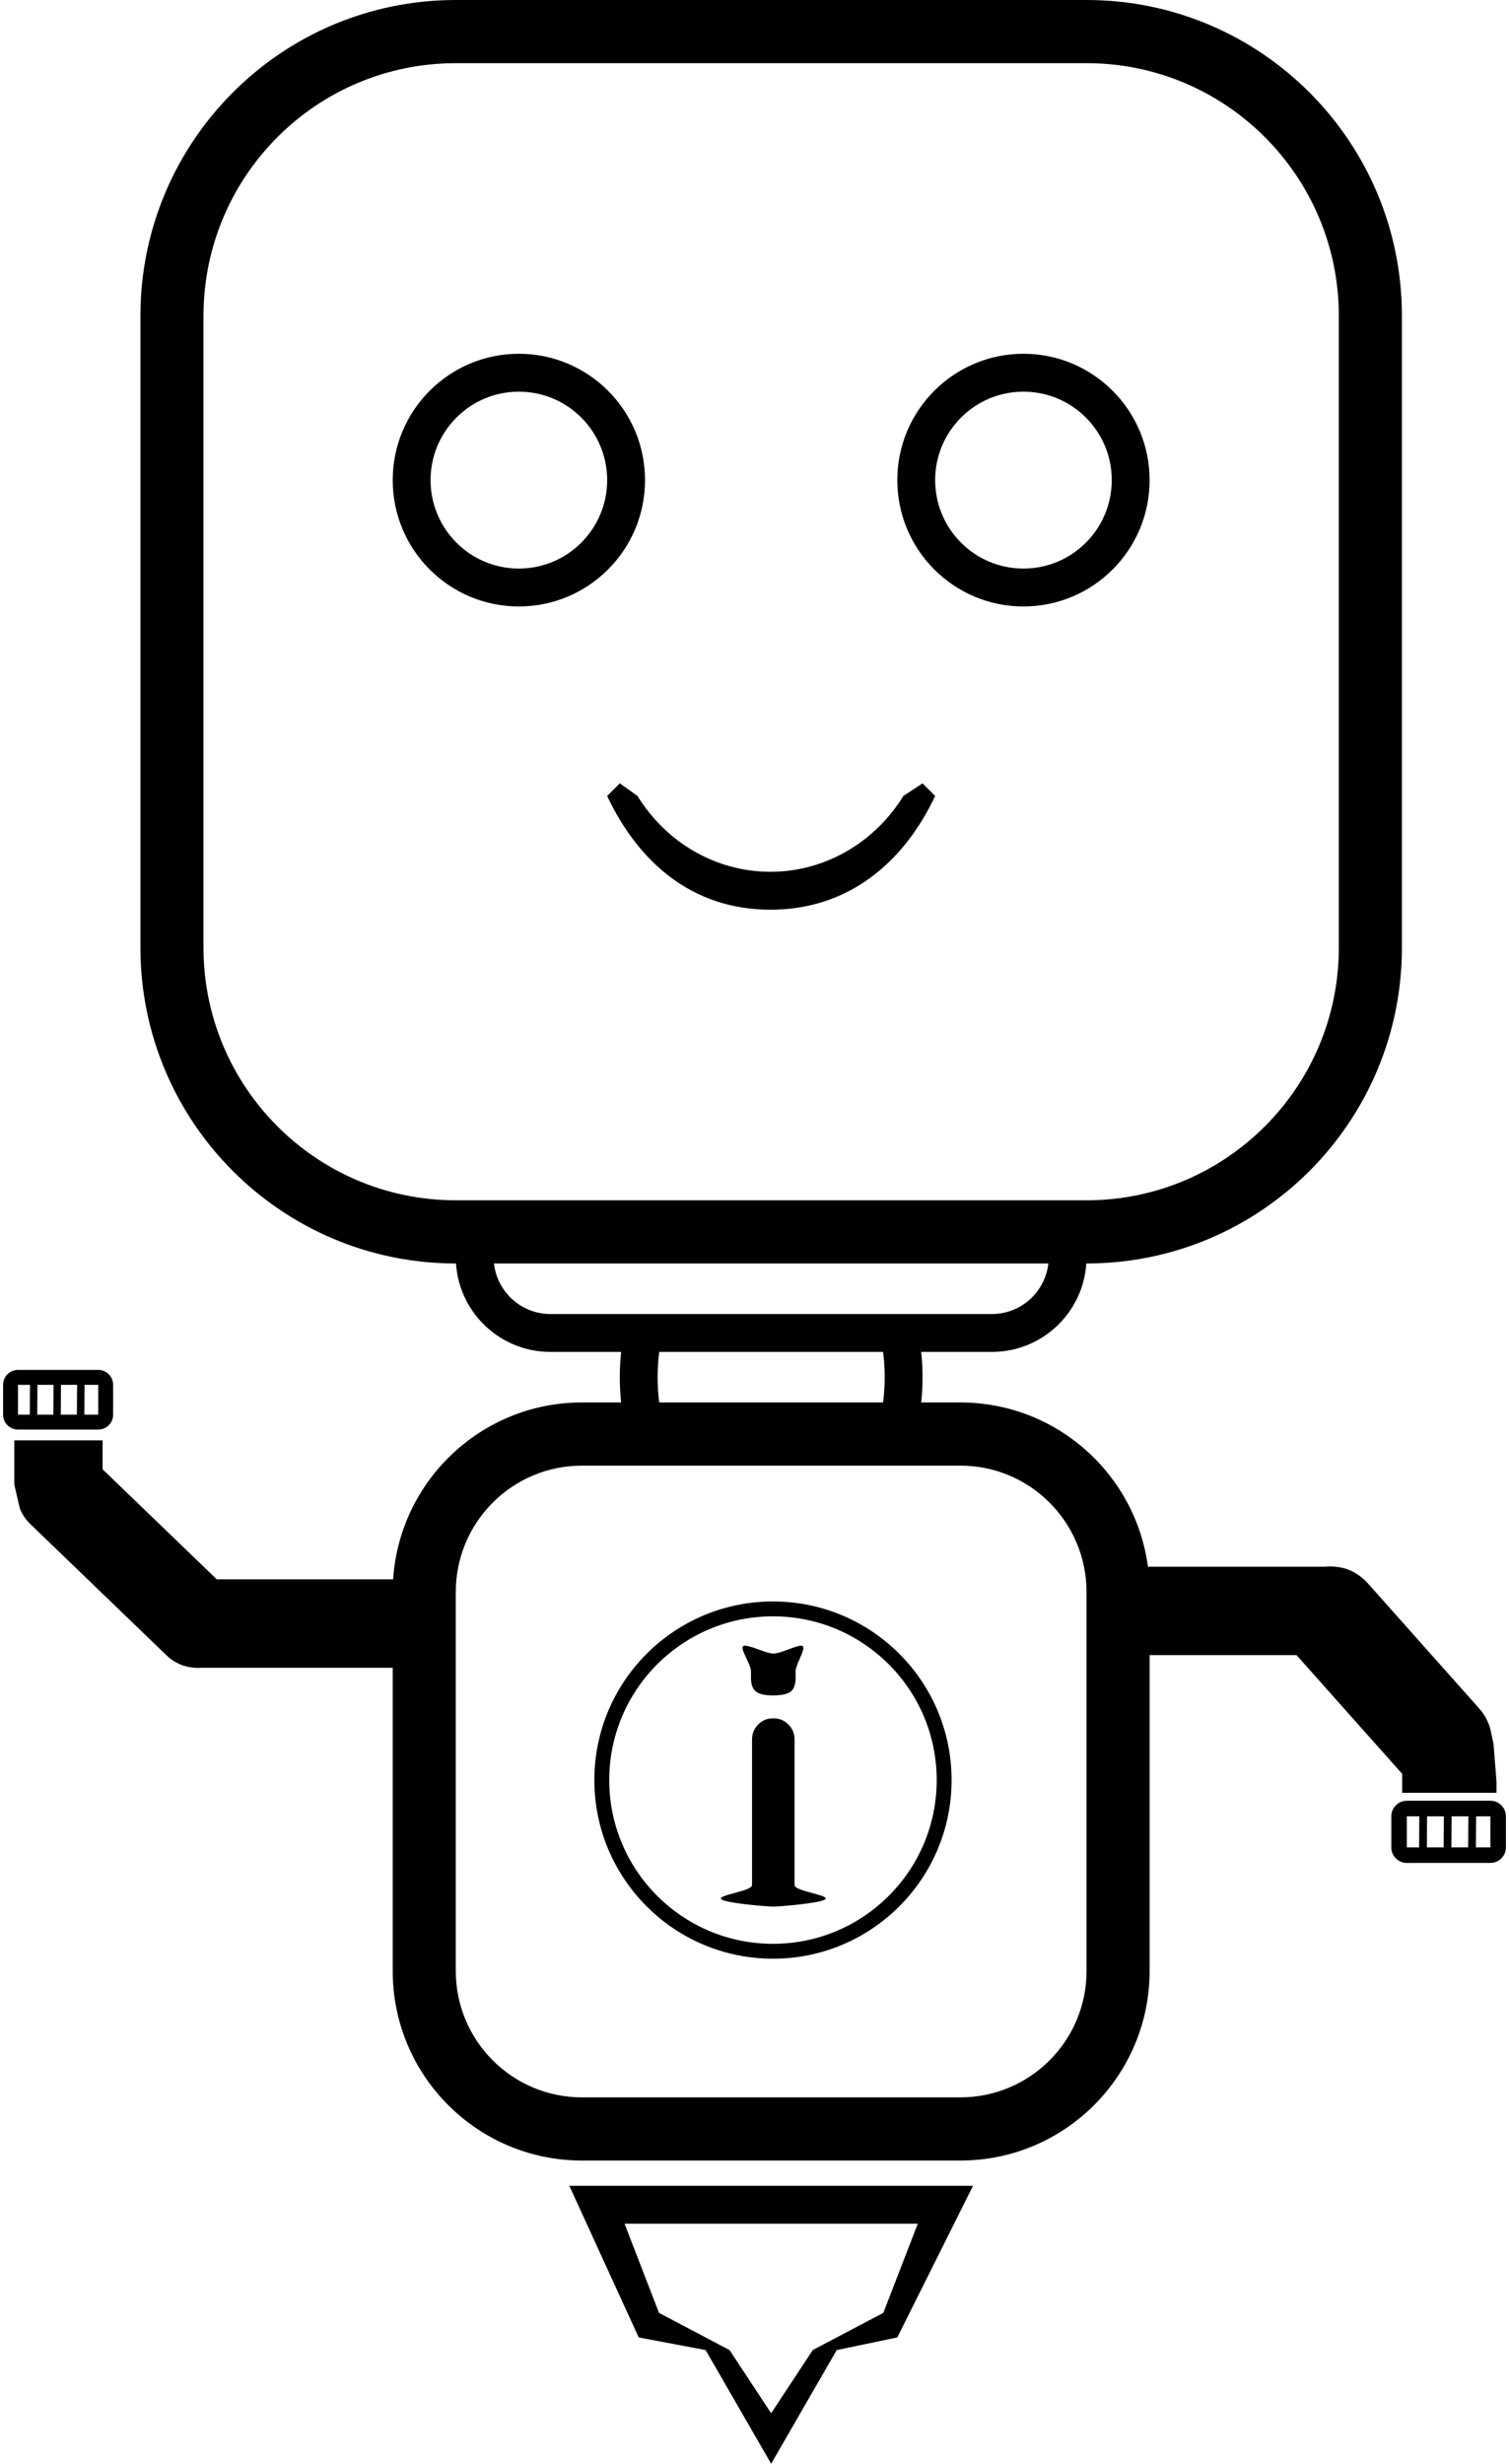 <svg viewBox="0 0 294 480">
<path fill-rule="evenodd" clip-rule="evenodd" d="M125.669 93.538C125.669 107.133 114.665 118.154 101.091 118.154C87.517 118.154 76.513 107.133 76.513 93.538C76.513 79.944 87.517 68.923 101.091 68.923C114.665 68.923 125.669 79.944 125.669 93.538ZM118.295 93.538C118.295 103.055 110.593 110.769 101.091 110.769C91.59 110.769 83.887 103.055 83.887 93.538C83.887 84.022 91.59 76.308 101.091 76.308C110.593 76.308 118.295 84.022 118.295 93.538Z" />
<path fill-rule="evenodd" clip-rule="evenodd" d="M199.401 118.154C212.975 118.154 223.979 107.133 223.979 93.538C223.979 79.944 212.975 68.923 199.401 68.923C185.827 68.923 174.824 79.944 174.824 93.538C174.824 107.133 185.827 118.154 199.401 118.154ZM199.401 110.769C208.903 110.769 216.606 103.055 216.606 93.538C216.606 84.022 208.903 76.308 199.401 76.308C189.9 76.308 182.197 84.022 182.197 93.538C182.197 103.055 189.9 110.769 199.401 110.769Z" />
<path d="M118.295 155.077C124.478 168.193 135.041 177.231 150.103 177.231C165.166 177.231 176.015 168.193 182.197 155.077L179.739 152.615L176.002 155.077C170.506 164.008 160.879 169.846 150.103 169.846C139.327 169.846 129.7 164.008 124.204 155.077L120.753 152.615L118.295 155.077Z" />
<path d="M147.279 329.555C147.924 330.058 149.029 330.31 150.594 330.31C152.159 330.31 153.287 330.081 153.977 329.624C154.668 329.121 155.013 328.207 155.013 326.881V325.578C155.013 325.009 155.415 324.08 155.805 323.18C156.291 322.057 156.758 320.979 156.4 320.7C156.06 320.435 154.932 320.852 153.705 321.306C152.604 321.714 151.425 322.15 150.663 322.15C149.994 322.15 148.877 321.748 147.787 321.355C146.475 320.883 145.202 320.425 144.8 320.7C144.422 320.95 144.91 321.988 145.429 323.095C145.86 324.013 146.313 324.978 146.313 325.578V326.881C146.313 328.161 146.635 329.052 147.279 329.555Z" />
<path d="M158.27 368.816C156.624 368.372 154.806 367.882 154.806 367.267V338.949C154.806 337.761 154.414 336.778 153.632 336.001C152.849 335.178 151.86 334.766 150.663 334.766C149.466 334.766 148.476 335.178 147.694 336.001C146.911 336.778 146.52 337.761 146.52 338.949V367.267C146.52 367.882 144.702 368.372 143.056 368.816C141.521 369.23 140.135 369.603 140.513 370C141.295 370.777 149.466 371.45 150.663 371.45C151.86 371.45 160.03 370.777 160.813 370C161.19 369.603 159.805 369.23 158.27 368.816Z" />
<path fill-rule="evenodd" clip-rule="evenodd" d="M150.6 381.6C169.819 381.6 185.4 366.019 185.4 346.8C185.4 327.58 169.819 312 150.6 312C131.381 312 115.8 327.58 115.8 346.8C115.8 366.019 131.381 381.6 150.6 381.6ZM150.6 378.7C168.218 378.7 182.5 364.418 182.5 346.8C182.5 329.182 168.218 314.9 150.6 314.9C132.982 314.9 118.7 329.182 118.7 346.8C118.7 364.418 132.982 378.7 150.6 378.7Z" />
<path fill-rule="evenodd" clip-rule="evenodd" d="M27.358 61.538C27.358 27.552 54.868 0 88.802 0H211.69C245.625 0 273.134 27.552 273.134 61.538V184.615C273.134 218.602 245.625 246.154 211.69 246.154H211.65C211.017 255.776 203.024 263.385 193.257 263.385H179.479C179.651 264.995 179.739 266.638 179.739 268.308C179.739 269.977 179.651 271.62 179.479 273.231H187.113C205.807 273.231 221.251 287.166 223.654 305.231H258.191C258.977 305.153 259.769 305.17 260.549 305.281C262.034 305.441 263.405 305.98 264.565 306.798C265.266 307.26 265.92 307.821 266.505 308.478L288.208 332.869C289.483 334.302 290.263 336.004 290.561 337.765L290.978 339.692L291.567 347.077V349.281H273.185V345.585L252.61 322.462H223.979V384C223.979 404.392 207.473 420.923 187.113 420.923H113.38C93.019 420.923 76.513 404.392 76.513 384V324.923H39.352C38.807 324.961 38.259 324.952 37.716 324.895C35.572 324.721 33.65 323.76 32.239 322.301L5.907 296.924C4.972 296.024 4.29 294.974 3.86 293.855L2.781 289.231V280.615H19.985V286.247L42.238 307.692H76.594C77.859 288.448 93.845 273.231 113.38 273.231H121.013C120.842 271.62 120.753 269.977 120.753 268.308C120.753 266.638 120.842 264.995 121.013 263.385H107.236C97.468 263.385 89.475 255.776 88.843 246.154H88.802C54.868 246.154 27.358 218.602 27.358 184.615V61.538ZM88.802 12.308H211.69C238.838 12.308 260.845 34.349 260.845 61.538V184.615C260.845 211.805 238.838 233.846 211.69 233.846H88.802C61.655 233.846 39.647 211.805 39.647 184.615V61.538C39.647 34.349 61.655 12.308 88.802 12.308ZM88.802 384C88.802 397.595 99.806 408.615 113.38 408.615H187.113C200.686 408.615 211.69 397.595 211.69 384V310.154C211.69 296.559 200.686 285.538 187.113 285.538H113.38C99.806 285.538 88.802 296.559 88.802 310.154V384ZM128.436 273.231H172.056C172.259 271.634 172.366 269.989 172.366 268.308C172.366 266.626 172.259 264.982 172.056 263.385H128.436C128.233 264.982 128.126 266.626 128.126 268.308C128.126 269.989 128.233 271.634 128.436 273.231ZM193.257 256H107.236C101.543 256 96.854 251.692 96.243 246.154H204.249C203.638 251.692 198.95 256 193.257 256Z" />
<path fill-rule="evenodd" clip-rule="evenodd" d="M124.44 455.385L110.922 425.846H189.57L174.824 455.385L163.017 457.846L150.246 480L137.475 457.846L124.44 455.385ZM178.81 433.231L172.095 450.604L158.342 457.846H158.355L150.246 470.154L142.138 457.846H142.134L128.398 450.605L121.683 433.231H178.81Z" />
<path fill-rule="evenodd" clip-rule="evenodd" d="M0.6 269.795C0.6 268.189 1.9 266.887 3.503 266.887L19.139 266.887C20.742 266.887 22.042 268.188 22.042 269.794L22.042 275.609C22.042 277.215 20.742 278.517 19.139 278.517L3.503 278.517C1.9 278.517 0.6 277.215 0.6 275.61L0.6 269.795ZM7.295 269.795L10.432 269.794L10.389 275.609L7.252 275.609L7.295 269.795ZM11.841 275.609L11.883 269.794L15.02 269.794L14.978 275.609L11.841 275.609ZM16.429 275.609L19.139 275.609L19.139 269.794L16.472 269.794L16.429 275.609ZM5.844 269.795L3.503 269.795L3.503 275.61L5.801 275.61L5.844 269.795Z" />
<path fill-rule="evenodd" clip-rule="evenodd" d="M271.067 353.856C271.067 352.183 272.42 350.828 274.09 350.827L290.376 350.827C292.046 350.827 293.4 352.183 293.4 353.855L293.4 359.912C293.4 361.584 292.046 362.94 290.376 362.94L274.09 362.941C272.421 362.941 271.067 361.585 271.067 359.912L271.067 353.856ZM278.04 353.856L281.307 353.856L281.263 359.912L277.996 359.912L278.04 353.856ZM282.775 359.912L282.819 353.855L286.086 353.855L286.042 359.912L282.775 359.912ZM287.554 359.912L290.376 359.912L290.376 353.855L287.598 353.855L287.554 359.912ZM276.528 353.856L274.09 353.856L274.09 359.912L276.484 359.912L276.528 353.856Z" />
</svg>
